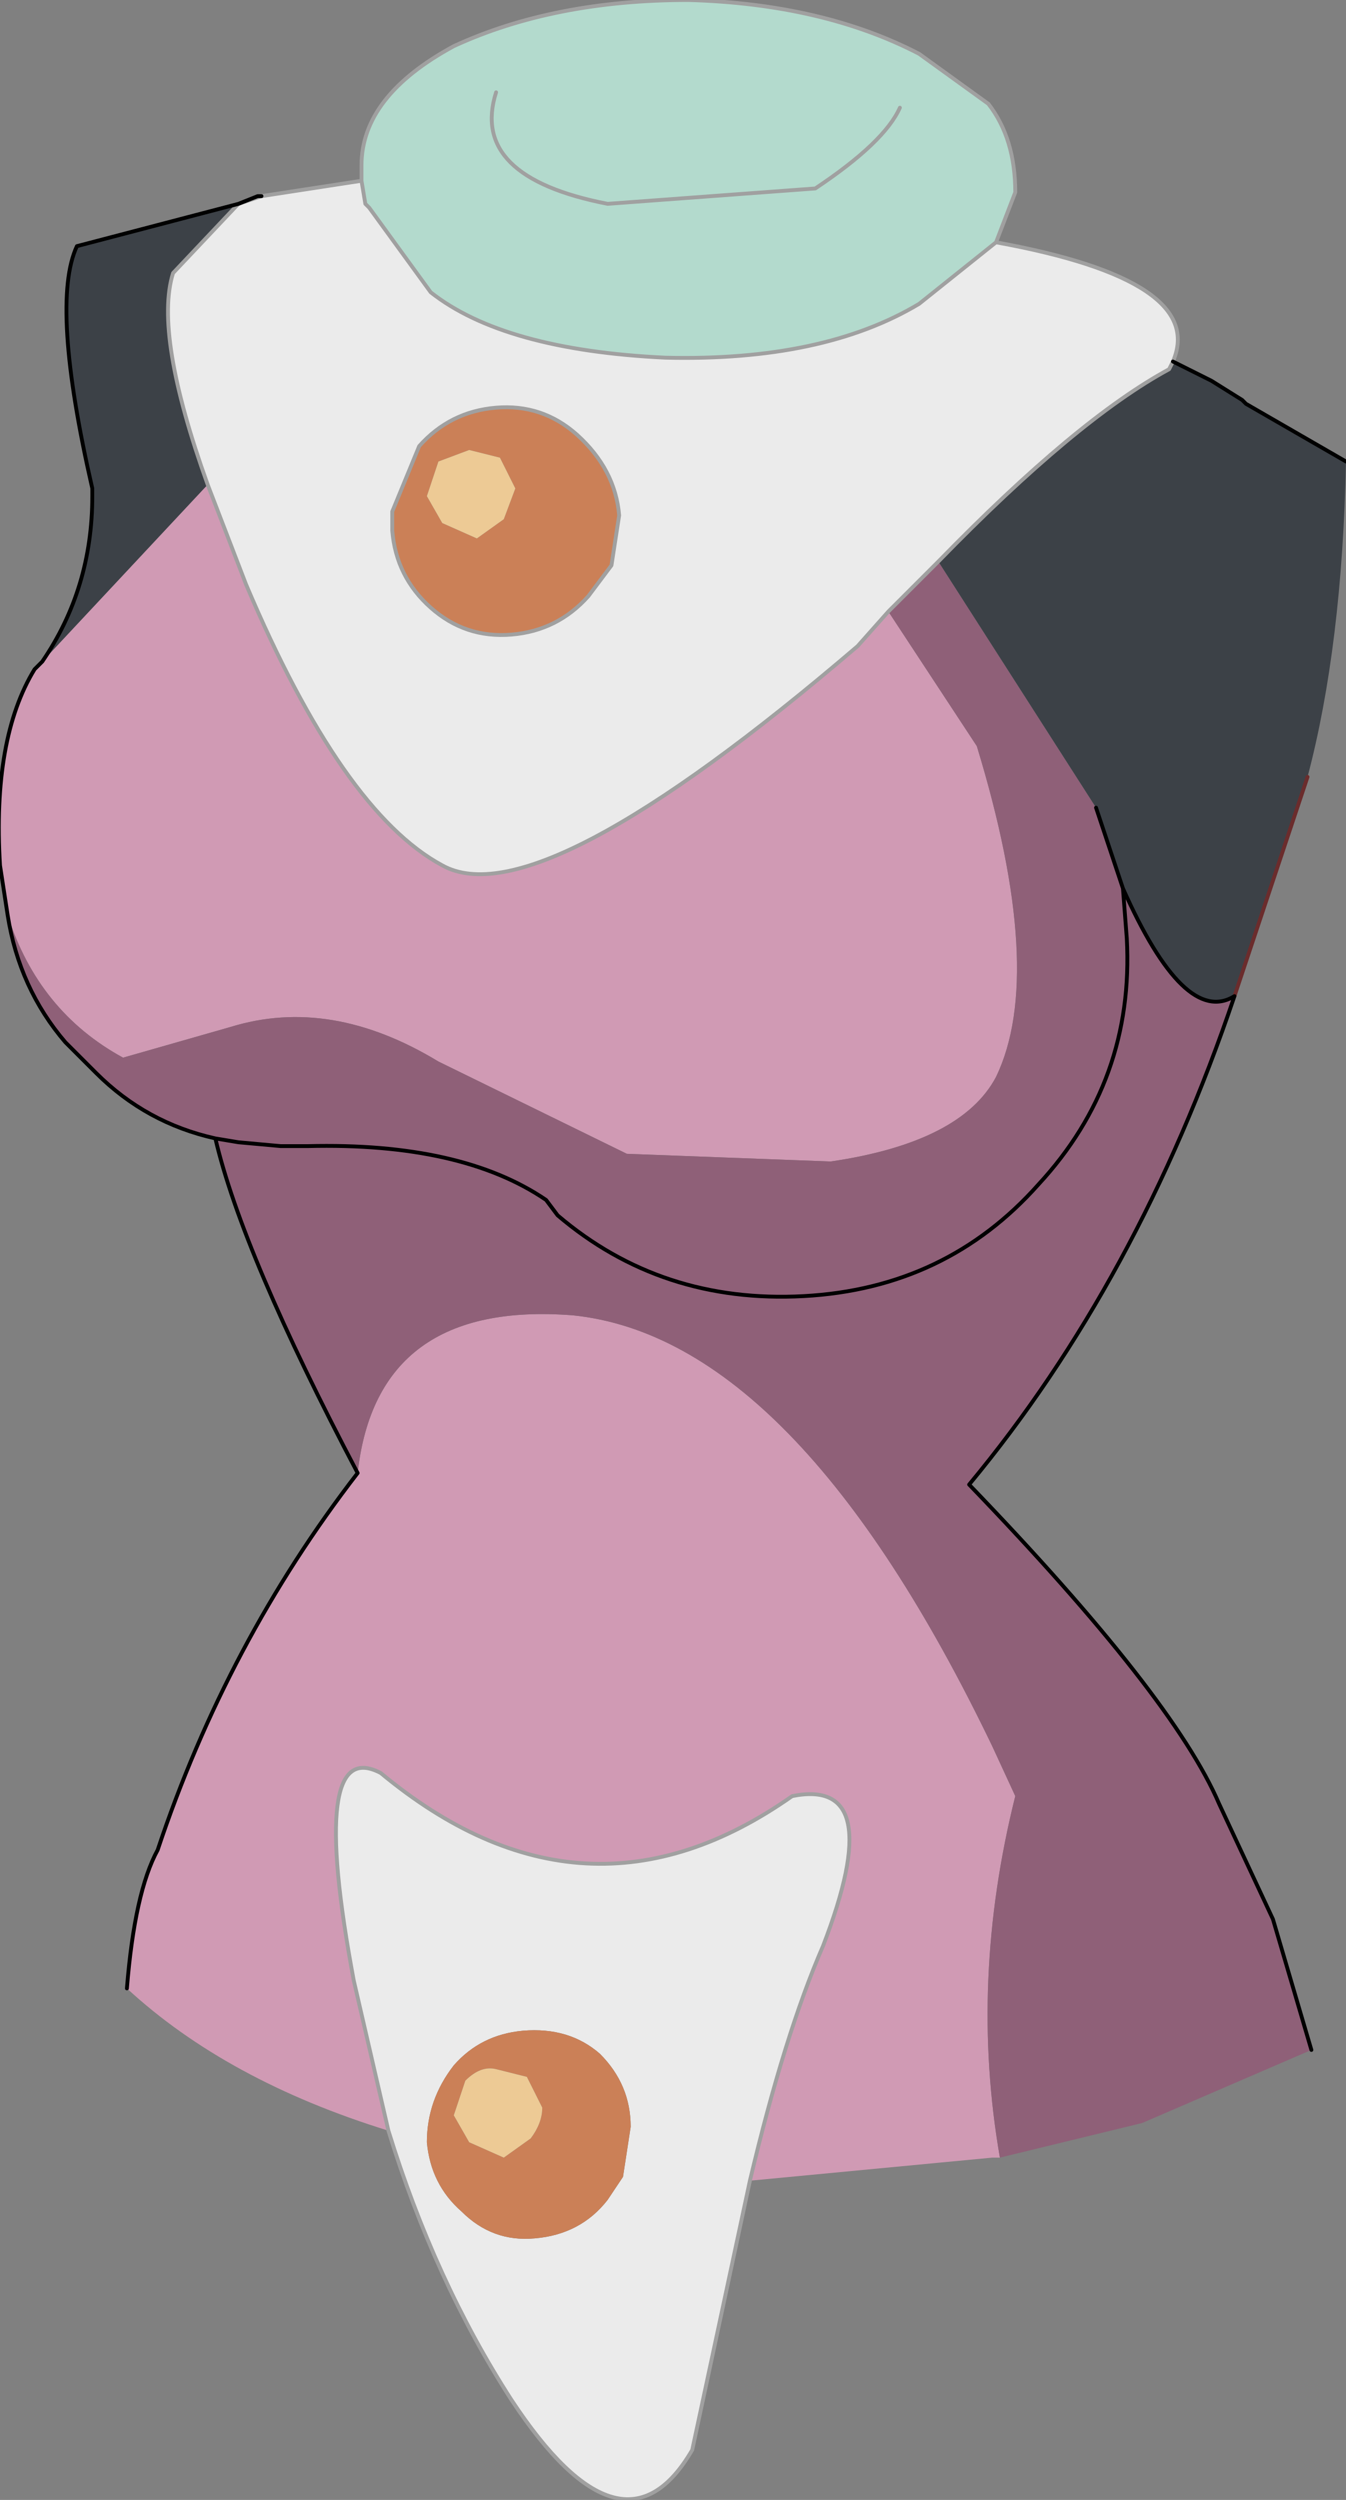 <?xml version="1.0" encoding="UTF-8" standalone="no"?>
<svg xmlns:xlink="http://www.w3.org/1999/xlink" height="32.5px" width="17.5px" xmlns="http://www.w3.org/2000/svg">
  <rect width="100%" height="100%" fill="#808080" stroke="none"/>
  <g transform="matrix(1.0, 0.0, 0.0, 1.0, 8.75, 13.2)">
    <path d="M-8.3 -4.5 L-8.2 -4.6 -8.3 -4.5" fill="#ffffff" fill-rule="evenodd" stroke="none"/>
    <path d="M-3.8 -10.55 L-3.85 -10.55 -3.65 -10.55 -3.8 -10.55" fill="#f5dfc5" fill-rule="evenodd" stroke="none"/>
    <path d="M4.2 -10.05 Q6.95 -9.55 6.5 -8.5 L6.45 -8.4 Q5.25 -7.75 3.45 -5.9 L2.8 -5.25 2.4 -4.8 Q-1.75 -1.25 -3.0 -1.95 -4.3 -2.65 -5.55 -5.6 L-6.05 -6.9 Q-6.75 -8.85 -6.5 -9.65 L-5.65 -10.55 -5.35 -10.65 -4.05 -10.85 -4.0 -10.55 -3.95 -10.5 -3.15 -9.4 Q-2.2 -8.65 -0.1 -8.55 1.95 -8.5 3.2 -9.25 L4.2 -10.05 M1.0 15.15 L0.25 18.65 Q-0.65 20.2 -2.1 18.0 -3.1 16.45 -3.7 14.5 L-4.15 12.55 Q-4.75 9.35 -3.8 9.85 -1.15 12.05 1.55 10.15 2.8 9.9 1.95 12.1 1.45 13.25 1.0 15.15 M-3.65 -6.55 L-3.65 -6.3 Q-3.6 -5.7 -3.15 -5.3 -2.7 -4.9 -2.1 -4.95 -1.5 -5.0 -1.1 -5.45 L-0.8 -5.85 -0.7 -6.5 Q-0.75 -7.1 -1.25 -7.55 -1.7 -7.95 -2.3 -7.9 -2.9 -7.85 -3.3 -7.4 L-3.65 -6.55 M-0.65 15.1 L-0.55 14.45 Q-0.55 13.9 -0.95 13.5 -1.35 13.15 -1.95 13.2 -2.5 13.25 -2.85 13.65 -3.2 14.1 -3.2 14.65 -3.15 15.2 -2.75 15.55 -2.35 15.95 -1.8 15.9 -1.2 15.85 -0.85 15.4 L-0.65 15.1" fill="#ebebeb" fill-rule="evenodd" stroke="none"/>
    <path d="M-3.65 -6.55 L-3.3 -7.4 Q-2.9 -7.85 -2.3 -7.9 -1.7 -7.95 -1.25 -7.55 -0.75 -7.1 -0.7 -6.5 L-0.8 -5.85 -1.1 -5.45 Q-1.5 -5.0 -2.1 -4.95 -2.7 -4.9 -3.15 -5.3 -3.6 -5.7 -3.65 -6.3 L-3.65 -6.55 M-3.0 -6.4 L-2.55 -6.2 -2.2 -6.45 -2.05 -6.85 -2.25 -7.25 -2.65 -7.35 -3.05 -7.2 -3.2 -6.75 -3.0 -6.4 M-1.85 14.6 Q-1.7 14.4 -1.7 14.2 L-1.9 13.8 -2.3 13.7 Q-2.5 13.65 -2.7 13.85 L-2.85 14.3 -2.65 14.65 -2.2 14.85 -1.85 14.6 M-0.65 15.1 L-0.85 15.4 Q-1.2 15.85 -1.8 15.9 -2.35 15.95 -2.75 15.55 -3.15 15.2 -3.2 14.65 -3.2 14.1 -2.85 13.65 -2.5 13.25 -1.95 13.2 -1.35 13.15 -0.95 13.5 -0.55 13.9 -0.55 14.45 L-0.65 15.1" fill="#cb8057" fill-rule="evenodd" stroke="none"/>
    <path d="M-3.0 -6.4 L-3.2 -6.75 -3.05 -7.2 -2.65 -7.35 -2.25 -7.25 -2.05 -6.85 -2.2 -6.45 -2.55 -6.2 -3.0 -6.4 M-1.85 14.6 L-2.2 14.85 -2.65 14.65 -2.85 14.3 -2.7 13.85 Q-2.5 13.65 -2.3 13.7 L-1.9 13.8 -1.7 14.2 Q-1.7 14.4 -1.85 14.6" fill="#edca95" fill-rule="evenodd" stroke="none"/>
    <path d="M-4.05 -10.85 L-4.05 -11.05 Q-4.05 -11.95 -2.85 -12.6 -1.55 -13.2 0.2 -13.2 1.95 -13.15 3.2 -12.5 L4.1 -11.85 Q4.45 -11.4 4.45 -10.7 L4.2 -10.05 3.2 -9.25 Q1.95 -8.5 -0.1 -8.55 -2.2 -8.65 -3.15 -9.4 L-3.95 -10.5 -4.0 -10.55 -4.05 -10.85 M2.95 -11.8 Q2.75 -11.35 1.85 -10.75 L-0.85 -10.55 Q-2.65 -10.9 -2.3 -12.0 -2.65 -10.9 -0.85 -10.55 L1.85 -10.75 Q2.75 -11.35 2.95 -11.8 M-3.8 -10.55 L-3.65 -10.55 -3.85 -10.55 -3.8 -10.55" fill="#b3dacd" fill-rule="evenodd" stroke="none"/>
    <path d="M4.25 14.85 L4.15 14.85 1.0 15.15 Q1.45 13.25 1.95 12.1 2.8 9.9 1.55 10.15 -1.15 12.05 -3.8 9.85 -4.75 9.35 -4.15 12.55 L-3.7 14.5 Q-5.8 13.85 -7.1 12.65 -7.0 11.4 -6.7 10.85 -5.8 8.15 -4.1 5.95 -3.85 3.7 -1.3 3.9 1.6 4.2 4.15 9.5 L4.45 10.15 Q3.85 12.55 4.25 14.85 M-8.65 -1.3 L-8.75 -1.95 Q-8.85 -3.6 -8.3 -4.5 L-8.2 -4.6 -6.05 -6.9 -5.55 -5.6 Q-4.3 -2.65 -3.0 -1.95 -1.75 -1.25 2.4 -4.8 L2.8 -5.25 3.95 -3.5 Q4.85 -0.55 4.2 0.8 3.75 1.65 2.05 1.9 L-0.6 1.8 -3.05 0.6 Q-4.45 -0.25 -5.75 0.15 L-7.15 0.55 Q-8.25 -0.05 -8.65 -1.3" fill="#d09ab4" fill-rule="evenodd" stroke="none"/>
    <path d="M7.3 -0.25 Q6.05 3.45 3.85 6.1 6.5 8.85 7.1 10.25 L7.8 11.75 8.3 13.45 6.1 14.4 4.25 14.85 Q3.85 12.55 4.45 10.15 L4.15 9.5 Q1.6 4.2 -1.3 3.9 -3.85 3.7 -4.1 5.95 -5.6 3.1 -5.95 1.6 -6.85 1.4 -7.5 0.75 L-7.9 0.35 Q-8.5 -0.35 -8.65 -1.3 -8.25 -0.05 -7.15 0.55 L-5.75 0.15 Q-4.45 -0.25 -3.05 0.6 L-0.6 1.8 2.05 1.9 Q3.75 1.65 4.2 0.8 4.85 -0.55 3.95 -3.5 L2.8 -5.25 3.45 -5.9 5.5 -2.7 5.85 -1.65 Q6.65 0.15 7.3 -0.25 M-5.95 1.6 L-5.65 1.65 -5.1 1.7 -4.85 1.7 -4.75 1.7 Q-2.75 1.65 -1.65 2.4 L-1.5 2.6 Q-0.15 3.75 1.7 3.65 3.55 3.55 4.75 2.2 6.0 0.85 5.9 -1.0 L5.85 -1.65 5.9 -1.0 Q6.0 0.85 4.75 2.2 3.55 3.55 1.7 3.65 -0.15 3.75 -1.5 2.6 L-1.65 2.4 Q-2.75 1.65 -4.75 1.7 L-4.85 1.7 -5.1 1.7 -5.65 1.65 -5.95 1.6" fill="#8f6078" fill-rule="evenodd" stroke="none"/>
    <path d="M6.5 -8.5 L7.0 -8.25 7.4 -8.0 7.45 -7.95 8.75 -7.2 Q8.7 -4.8 8.25 -3.1 L7.3 -0.25 Q6.65 0.15 5.85 -1.65 L5.5 -2.7 3.45 -5.9 Q5.25 -7.75 6.45 -8.4 L6.5 -8.5 M-8.2 -4.6 Q-7.55 -5.55 -7.55 -6.75 L-7.55 -6.85 Q-8.1 -9.25 -7.75 -10.0 L-5.65 -10.55 -6.5 -9.65 Q-6.75 -8.85 -6.05 -6.9 L-8.2 -4.6" fill="#3c4147" fill-rule="evenodd" stroke="none"/>
    <path d="M8.25 -3.1 L7.3 -0.25" fill="none" stroke="#6b2c2c" stroke-linecap="round" stroke-linejoin="round" stroke-width="0.05"/>
    <path d="M-4.05 -10.85 L-4.05 -11.05 Q-4.05 -11.95 -2.85 -12.6 -1.55 -13.2 0.2 -13.2 1.95 -13.15 3.2 -12.5 L4.1 -11.85 Q4.45 -11.4 4.45 -10.7 L4.2 -10.05 Q6.95 -9.55 6.5 -8.5 L6.45 -8.4 Q5.25 -7.75 3.45 -5.9 L2.8 -5.25 2.4 -4.8 Q-1.75 -1.25 -3.0 -1.95 -4.3 -2.65 -5.55 -5.6 L-6.05 -6.9 Q-6.75 -8.85 -6.5 -9.65 L-5.65 -10.55 -5.35 -10.65 -4.05 -10.85 -4.0 -10.55 -3.95 -10.5 -3.15 -9.4 Q-2.2 -8.65 -0.1 -8.55 1.95 -8.5 3.2 -9.25 L4.2 -10.05 M1.0 15.15 L0.25 18.65 Q-0.65 20.2 -2.1 18.0 -3.1 16.45 -3.7 14.5 L-4.15 12.55 Q-4.75 9.35 -3.8 9.85 -1.15 12.05 1.55 10.15 2.8 9.9 1.95 12.1 1.45 13.25 1.0 15.15 M-2.3 -12.0 Q-2.65 -10.9 -0.85 -10.55 L1.85 -10.75 Q2.75 -11.35 2.95 -11.8 M-3.65 -6.55 L-3.3 -7.4 Q-2.9 -7.85 -2.3 -7.9 -1.7 -7.95 -1.25 -7.55 -0.75 -7.1 -0.7 -6.5 L-0.8 -5.85 -1.1 -5.45 Q-1.5 -5.0 -2.1 -4.95 -2.7 -4.9 -3.15 -5.3 -3.6 -5.7 -3.65 -6.3 L-3.65 -6.55 M-8.2 -4.6 L-8.3 -4.5" fill="none" stroke="#a0a0a0" stroke-linecap="round" stroke-linejoin="round" stroke-width="0.05"/>
    <path d="M6.5 -8.5 L7.0 -8.25 7.4 -8.0 7.45 -7.95 8.75 -7.2 M7.3 -0.25 Q6.05 3.45 3.85 6.1 6.5 8.85 7.1 10.25 L7.8 11.75 8.3 13.45 M-7.1 12.65 Q-7.0 11.4 -6.7 10.85 -5.8 8.15 -4.1 5.95 -5.6 3.1 -5.95 1.6 -6.85 1.4 -7.5 0.75 L-7.9 0.35 Q-8.5 -0.35 -8.65 -1.3 L-8.75 -1.95 Q-8.85 -3.6 -8.3 -4.5 L-8.2 -4.6 Q-7.55 -5.55 -7.55 -6.75 L-7.55 -6.85 Q-8.1 -9.25 -7.75 -10.0 L-5.65 -10.55 -5.4 -10.65 -5.35 -10.65 M5.5 -2.7 L5.85 -1.65 Q6.65 0.15 7.3 -0.25 M5.85 -1.65 L5.9 -1.0 Q6.0 0.85 4.75 2.2 3.55 3.55 1.7 3.65 -0.15 3.75 -1.5 2.6 L-1.65 2.4 Q-2.75 1.65 -4.75 1.7 L-4.85 1.7 -5.1 1.7 -5.65 1.65 -5.95 1.6" fill="none" stroke="#000000" stroke-linecap="round" stroke-linejoin="round" stroke-width="0.05"/>
  </g>
</svg>
